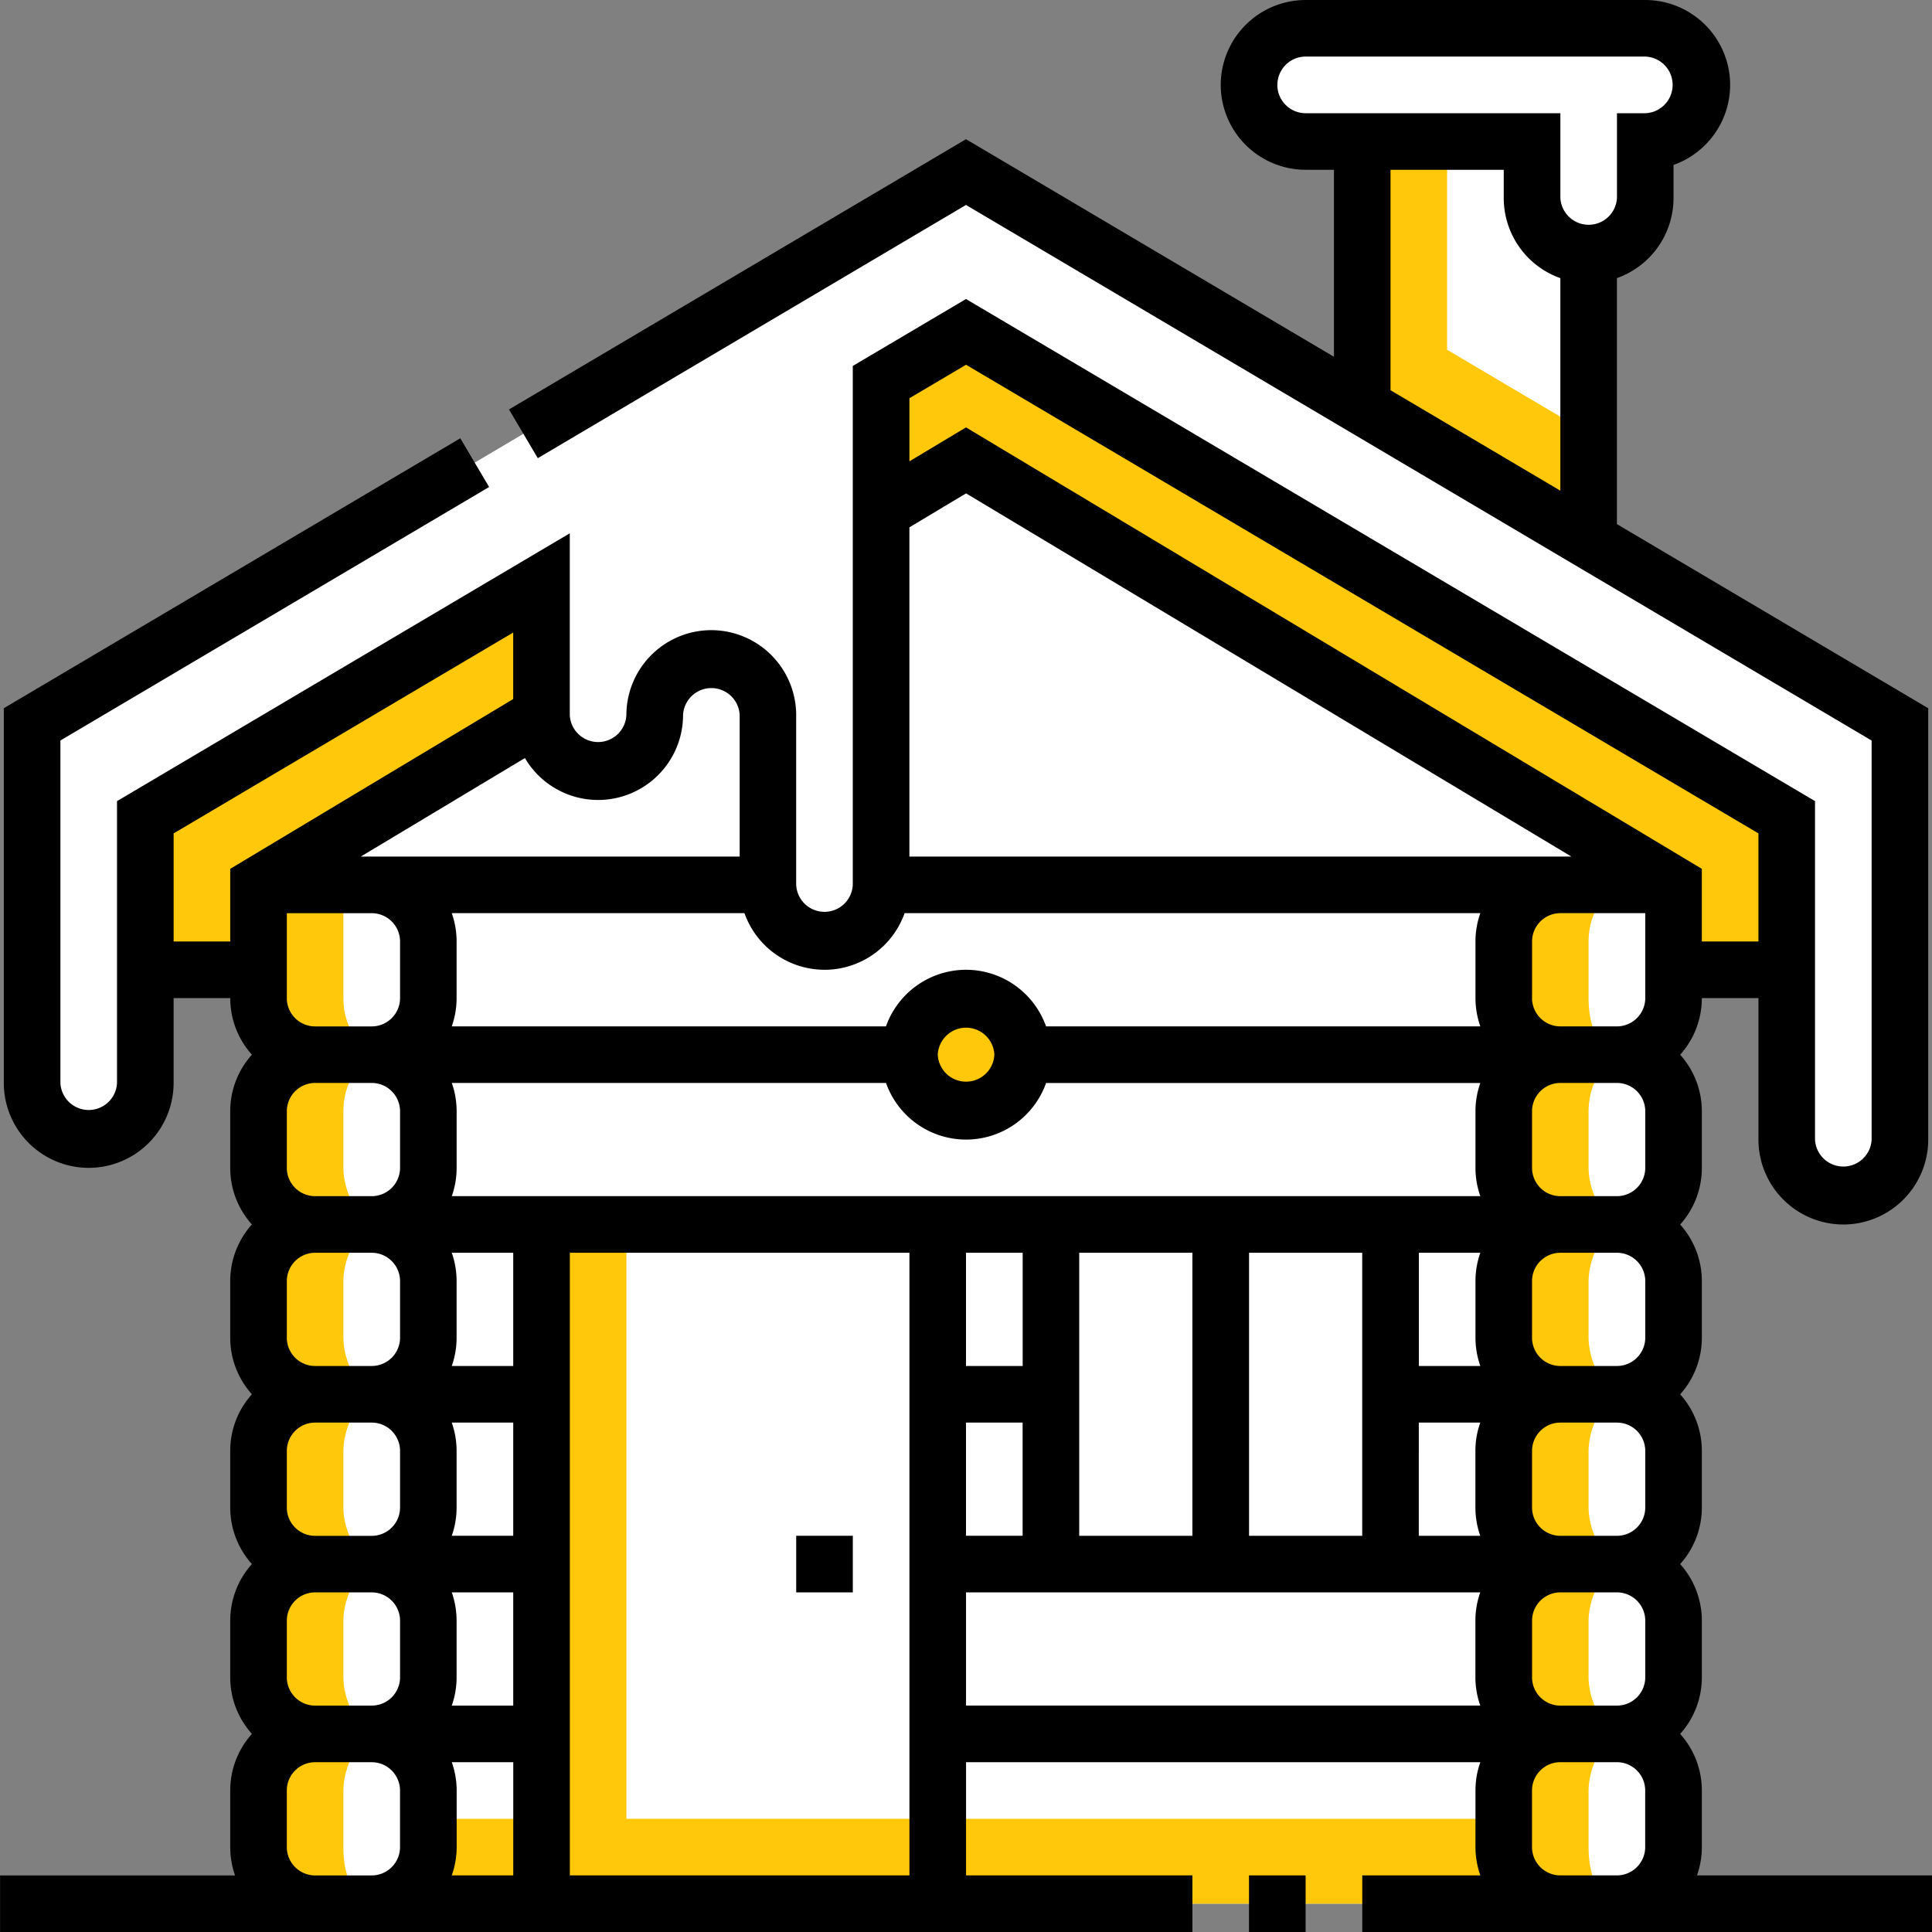 <svg width="60" height="60" fill="none" xmlns="http://www.w3.org/2000/svg"><rect width="100%" height="100%" fill="#808080" stroke="none"/><path fill-rule="evenodd" clip-rule="evenodd" d="M25.605 29.238c.971 0 1.758-.787 1.758-1.758V11.866L30 10.306 55.488 25.38v10.01a1.758 1.758 0 003.516 0V22.497L30 5.344.996 22.496v11.137a1.758 1.758 0 103.516 0V25.38l12.305-7.277v4.104a1.758 1.758 0 003.515 0 1.758 1.758 0 113.516 0v5.273c0 .971.787 1.758 1.758 1.758zM42.304 12.62l7.032 4.158V7.91a1.758 1.758 0 01-1.758-1.758V4.394h-5.274v8.226z" fill="#fff"/><path fill-rule="evenodd" clip-rule="evenodd" d="M47.578 4.395v1.757a1.758 1.758 0 003.515 0V4.395a1.758 1.758 0 00.011-3.516H40.547a1.757 1.757 0 100 3.516h7.03z" fill="#fff"/><path fill-rule="evenodd" clip-rule="evenodd" d="M4.512 30.117h3.516V27.48l8.789-5.273v-4.104L4.512 25.38v4.737zM30 14.297L51.972 27.48v2.637h3.516V25.38L30 10.307l-2.637 1.56v4.012L30 14.297z" fill="#FFC80A"/><path fill-rule="evenodd" clip-rule="evenodd" d="M23.848 27.48v-5.273a1.758 1.758 0 00-3.516 0 1.758 1.758 0 11-3.516 0l-8.788 5.274h15.82zm3.515 0h24.61L30 14.298l-2.637 1.582v11.602z" fill="#fff"/><path fill-rule="evenodd" clip-rule="evenodd" d="M11.543 32.754c.967 0 1.758-.791 1.758-1.758v-1.758c0-.963-.785-1.752-1.747-1.758H8.028v3.516c0 .967.79 1.758 1.757 1.758-.966 0-1.757.79-1.757 1.758v1.758c0 .966.79 1.757 1.757 1.757-.966 0-1.757.791-1.757 1.758v1.758c0 .967.79 1.758 1.757 1.758-.966 0-1.757.79-1.757 1.758v1.757c0 .967.79 1.758 1.757 1.758-.966 0-1.757.791-1.757 1.758v1.758c0 .967.79 1.758 1.757 1.758-.966 0-1.757.79-1.757 1.758v1.757c0 .967.79 1.758 1.757 1.758h1.758c.967 0 1.758-.79 1.758-1.758v-1.758c0-.966-.791-1.757-1.758-1.757.967 0 1.758-.791 1.758-1.758v-1.758c0-.967-.791-1.758-1.758-1.758.967 0 1.758-.79 1.758-1.758V45.06c0-.967-.791-1.758-1.758-1.758.967 0 1.758-.791 1.758-1.758v-1.758c0-.967-.791-1.758-1.758-1.758.967 0 1.758-.79 1.758-1.758v-1.757c0-.967-.791-1.758-1.758-1.758zm36.914 0a1.763 1.763 0 01-1.758-1.758v-1.758c0-.963.785-1.752 1.747-1.758h3.526v3.516c0 .967-.79 1.758-1.757 1.758.966 0 1.757.79 1.757 1.758v1.758c0 .966-.79 1.757-1.757 1.757.966 0 1.757.791 1.757 1.758v1.758c0 .967-.79 1.758-1.757 1.758.966 0 1.757.79 1.757 1.758v1.757c0 .967-.79 1.758-1.757 1.758.966 0 1.757.791 1.757 1.758v1.758c0 .967-.79 1.758-1.757 1.758.966 0 1.757.79 1.757 1.758v1.757c0 .967-.79 1.758-1.757 1.758h-1.758a1.763 1.763 0 01-1.758-1.758v-1.758c0-.966.791-1.757 1.758-1.757a1.763 1.763 0 01-1.758-1.758v-1.758c0-.967.791-1.758 1.758-1.758a1.763 1.763 0 01-1.758-1.758V45.06c0-.967.791-1.758 1.758-1.758a1.763 1.763 0 01-1.758-1.758v-1.758c0-.967.791-1.758 1.758-1.758a1.763 1.763 0 01-1.758-1.758v-1.757c0-.967.79-1.758 1.758-1.758z" fill="#fff"/><path fill-rule="evenodd" clip-rule="evenodd" d="M11.543 32.754c.967 0 1.758.791 1.758 1.758v1.758c0 .966-.791 1.758-1.758 1.758.967 0 1.758.79 1.758 1.757v1.758c0 .967-.791 1.758-1.758 1.758.967 0 1.758.79 1.758 1.758v1.758c0 .966-.791 1.757-1.758 1.757.967 0 1.758.791 1.758 1.758v1.758c0 .967-.791 1.758-1.758 1.758.967 0 1.758.79 1.758 1.758v1.757c0 .962-.782 1.75-1.742 1.758h5.258V38.028H29.12V59.12h19.32a1.763 1.763 0 01-1.742-1.758v-1.757c0-.967.791-1.758 1.758-1.758a1.763 1.763 0 01-1.758-1.758v-1.758c0-.967.791-1.758 1.758-1.758-.967 0-1.758-.79-1.758-1.757v-1.758c0-.967.791-1.758 1.758-1.758-.967 0-1.758-.79-1.758-1.758v-1.758c0-.966.791-1.757 1.758-1.757a1.763 1.763 0 01-1.758-1.758v-1.758c0-.967.791-1.758 1.758-1.758a1.763 1.763 0 01-1.758-1.758v-1.758c0-.963.785-1.751 1.747-1.757H27.363a1.758 1.758 0 01-3.515 0H11.554a1.763 1.763 0 011.747 1.757v1.758c0 .967-.791 1.758-1.758 1.758zm21.094 5.274h10.547v10.546H32.637V38.028zm-4.395-5.274c0-.967.791-1.758 1.758-1.758s1.758.791 1.758 1.758-.791 1.758-1.758 1.758a1.763 1.763 0 01-1.758-1.758z" fill="#fff"/><path fill-rule="evenodd" clip-rule="evenodd" d="M16.816 38.027h12.305v21.094H16.816V38.027zm15.821 0h10.547v10.547H32.637V38.027z" fill="#fff"/><path d="M30.27 34.52a1.759 1.759 0 10-.531-3.477 1.759 1.759 0 00.53 3.477z" fill="#FFC80A"/><path fill-rule="evenodd" clip-rule="evenodd" d="M25.605 29.238c.971 0 1.758-.787 1.758-1.757v-2.637a1.758 1.758 0 01-3.515 0v2.637c0 .97.787 1.757 1.758 1.757zm29.883 3.516v2.637a1.758 1.758 0 003.516 0v-2.637a1.758 1.758 0 01-3.516 0zM.996 30.996v2.637a1.758 1.758 0 103.516 0v-2.637a1.758 1.758 0 01-3.516 0zm15.82-10.546v1.757a1.758 1.758 0 003.516 0V20.45c0 1.323-3.515 1.323-3.515 0z" fill="#fff"/><path fill-rule="evenodd" clip-rule="evenodd" d="M4.512 30.117h3.516V27.48H4.512v2.637zm47.46 0h3.516V27.48h-3.516v2.637zm-41.308.879v-3.515H8.028v3.515c0 .967.79 1.758 1.757 1.758-.966 0-1.757.79-1.757 1.758v1.758c0 .966.79 1.757 1.757 1.757-.966 0-1.757.791-1.757 1.758v1.758c0 .967.79 1.758 1.757 1.758-.966 0-1.757.79-1.757 1.758v1.757c0 .967.79 1.758 1.757 1.758-.966 0-1.757.791-1.757 1.758v1.758c0 .967.79 1.758 1.757 1.758-.966 0-1.757.79-1.757 1.758v1.757c0 .967.79 1.758 1.757 1.758h1.758c.037 0-.879-.156-.879-1.758v-1.758c0-.61.331-1.439.88-1.757-.525-.305-.88-1.11-.88-1.758v-1.758c0-.611.331-1.44.88-1.758-.525-.305-.88-1.11-.88-1.758V45.06c0-.612.331-1.44.88-1.758-.525-.305-.88-1.11-.88-1.758v-1.758c0-.611.331-1.439.88-1.758-.525-.305-.88-1.11-.88-1.758v-1.757c0-1.2.88-1.758.88-1.758s-.88-.559-.88-1.758zm37.793 1.758c-.967 0-1.758.79-1.758 1.758v1.758c0 .966.79 1.757 1.758 1.757-.967 0-1.758.791-1.758 1.758v1.758c0 .967.79 1.758 1.758 1.758-.967 0-1.758.79-1.758 1.758v1.757c0 .967.79 1.758 1.758 1.758-.967 0-1.758.791-1.758 1.758v1.758c0 .967.79 1.758 1.758 1.758-.967 0-1.758.79-1.758 1.758v1.757c0 .967.79 1.758 1.758 1.758h1.758c.037 0-.88-.156-.88-1.758v-1.758c0-.61.332-1.439.88-1.757-.525-.305-.88-1.11-.88-1.758v-1.758c0-.611.332-1.44.88-1.758-.525-.305-.88-1.11-.88-1.758V45.06c0-.612.332-1.44.88-1.758-.525-.305-.88-1.11-.88-1.758v-1.758c0-.611.332-1.439.88-1.758-.525-.305-.88-1.11-.88-1.758v-1.757c0-1.2.88-1.758.88-1.758s-.88-.23-.88-1.758v-1.758c0-1.199.88-1.758.88-1.758h-1.758c-.967 0-1.758.791-1.758 1.758v1.758c0 .967.79 1.758 1.758 1.758z" fill="#FFC80A"/><path fill-rule="evenodd" clip-rule="evenodd" d="M13.301 56.484v.88c0 .961-.783 1.749-1.742 1.757h5.258v-2.637H13.3zm15.82 0v2.637h19.32a1.763 1.763 0 01-1.742-1.758v-.879H29.121z" fill="#FFC80A"/><path fill-rule="evenodd" clip-rule="evenodd" d="M16.816 59.121h12.305v-2.637h-9.668V38.027h-2.637v21.094z" fill="#FFC80A"/><path fill-rule="evenodd" clip-rule="evenodd" d="M32.637 45.938h10.547v2.636H32.637v-2.636z" fill="#fff"/><path fill-rule="evenodd" clip-rule="evenodd" d="M42.304 12.62l7.032 4.159V13.46l-4.395-2.598V4.395h-2.637v8.225z" fill="#FFC80A"/><path fill-rule="evenodd" clip-rule="evenodd" d="M43.183.879h-2.636a1.757 1.757 0 100 3.516h2.636a1.758 1.758 0 010-3.516z" fill="#fff"/><path d="M36.643 23.878l-1.508-.904.905-1.508 1.507.905-.904 1.507zm-3.015-1.808l-1.507-.905.904-1.507 1.507.904-.904 1.508zm-10.66-5.136h-1.757v-1.758h1.758v1.758z" fill="#fff"/><path d="M38.789 58.242h1.758V60h-1.758v-1.758z" fill="#000"/><path d="M60 58.242h-7.299c.097-.275.151-.57.151-.879v-1.757c0-.675-.255-1.291-.673-1.758a2.626 2.626 0 00.673-1.758v-1.758a2.63 2.63 0 00-.673-1.758 2.625 2.625 0 00.673-1.758V45.06c0-.675-.255-1.291-.673-1.758a2.626 2.626 0 00.673-1.758v-1.758c0-.674-.255-1.29-.673-1.757a2.626 2.626 0 00.673-1.758v-1.758c0-.675-.255-1.291-.673-1.758a2.626 2.626 0 00.673-1.758h1.758v4.395a2.64 2.64 0 002.637 2.636 2.64 2.64 0 002.636-2.636V21.995l-9.668-5.718v-7.64a2.64 2.64 0 001.758-2.485v-1.03a2.642 2.642 0 001.758-2.485A2.64 2.64 0 0051.094 0H40.547a2.64 2.64 0 00-2.636 2.637 2.64 2.64 0 002.636 2.636h.88v5.807L30 4.323l-14.193 8.393.895 1.513L30 6.365l28.125 16.633V35.39a.88.88 0 01-1.758 0V24.879L30 9.286l-3.516 2.079V27.48a.88.88 0 01-1.758 0v-5.273a2.64 2.64 0 00-2.636-2.637 2.64 2.64 0 00-2.637 2.637.88.88 0 01-1.758 0v-5.645L3.634 24.88v8.754a.88.88 0 01-1.758 0V22.997l13.314-7.873-.895-1.513L.118 21.995v11.638a2.64 2.64 0 002.637 2.636 2.64 2.64 0 002.637-2.636v-2.637H7.15c0 .675.255 1.291.673 1.758a2.626 2.626 0 00-.673 1.758v1.758c0 .674.255 1.29.673 1.757a2.626 2.626 0 00-.673 1.758v1.758c0 .675.255 1.29.673 1.758a2.626 2.626 0 00-.673 1.758v1.757c0 .675.255 1.291.673 1.758a2.626 2.626 0 00-.673 1.758v1.758c0 .675.255 1.29.673 1.758a2.626 2.626 0 00-.673 1.758v1.757c0 .308.053.604.15.88H.002V60h37.03v-1.758h-7.03v-3.516h15.971a2.62 2.62 0 00-.151.88v1.757c0 .308.054.604.151.879h-3.667V60h17.696v-1.758zM39.67 2.637a.88.88 0 01.879-.88h10.546a.88.88 0 010 1.759h-.879v2.636a.88.88 0 01-1.757 0V3.516h-7.91a.88.88 0 01-.88-.88zm3.515 2.636H46.7v.88a2.64 2.64 0 001.758 2.485v6.6l-5.274-3.119V5.273zM47.58 52.09v-1.758a.88.88 0 01.879-.879h1.758a.88.88 0 01.878.879v1.758a.88.88 0 01-.879.879h-1.757a.88.88 0 01-.88-.88zm-33.55 2.637h1.91v3.515h-1.91a2.61 2.61 0 00.152-.879v-1.757c0-.309-.054-.604-.151-.88zM8.908 52.09v-1.758a.88.88 0 01.88-.879h1.757a.88.88 0 01.879.879v1.758a.88.88 0 01-.879.879H9.786a.88.88 0 01-.879-.88zm0-5.274V45.06a.88.88 0 01.88-.88h1.757a.88.88 0 01.879.88v1.757a.88.88 0 01-.879.88H9.786a.88.88 0 01-.879-.88zm0-5.273v-1.758a.88.88 0 01.88-.879h1.757a.88.88 0 01.879.88v1.757a.88.88 0 01-.879.879H9.786a.88.88 0 01-.879-.879zm0-5.273v-1.758a.88.88 0 01.88-.88h1.757a.88.88 0 01.879.88v1.758a.88.88 0 01-.879.878H9.786a.88.88 0 01-.879-.879zm0-5.274V28.36h2.638a.88.88 0 01.878.88v1.757a.88.88 0 01-.879.879H9.786a.88.88 0 01-.879-.879zm7.031 21.973H14.03a2.64 2.64 0 00.15-.88v-1.757c0-.308-.053-.604-.15-.879h1.909v3.516zm0-5.274H14.03c.097-.275.15-.57.15-.879V45.06c0-.308-.053-.604-.15-.88h1.909v3.516zm0-5.273H14.03c.097-.275.15-.57.15-.879v-1.758c0-.308-.053-.604-.15-.879h1.909v3.516zm-1.908-5.274c.097-.275.15-.57.15-.879v-1.757c0-.308-.053-.604-.15-.88h13.485a2.64 2.64 0 002.486 1.759 2.641 2.641 0 002.485-1.758h13.486a2.61 2.61 0 00-.151.879v1.758c0 .308.054.603.151.878H14.03zm15.092-4.394a.88.88 0 011.758 0 .88.88 0 01-1.758 0zm18.457-1.758v-1.758a.88.88 0 01.877-.879h2.638v2.637a.88.88 0 01-.879.879h-1.757a.88.88 0 01-.88-.879zm-19.336-14.62l1.758-1.054 18.8 11.28h-20.56V16.377zm22.851 18.136v1.758a.88.88 0 01-.879.878h-1.757a.88.88 0 01-.88-.879v-1.757a.88.88 0 01.88-.88h1.758a.88.88 0 01.878.88zm0 5.273v1.758a.88.88 0 01-.879.879h-1.757a.88.88 0 01-.88-.879v-1.758a.88.88 0 01.88-.879h1.758a.88.88 0 01.878.88zm0 5.274v1.757a.88.88 0 01-.879.88h-1.757a.88.88 0 01-.88-.88V45.06a.88.88 0 01.88-.88h1.758a.88.88 0 01.878.88zm-7.03-6.153h1.908a2.615 2.615 0 00-.151.88v1.757c0 .308.054.604.151.879h-1.909v-3.516zm-12.305 0v3.516H30v-3.516h1.758zM30 44.18h1.758v3.515H30V44.18zm3.516-5.274h3.515v8.79h-3.515v-8.79zm5.273 0h3.516v8.79H38.79v-8.79zm5.273 5.274h1.91c-.099.275-.152.57-.152.879v1.757c0 .308.054.604.151.88h-1.909V44.18zm-14.06-32.852L54.61 25.882v3.356h-1.758v-2.255l-22.851-13.71-1.758 1.054v-1.96l1.758-1.039zm-4.395 18.79a2.641 2.641 0 002.486-1.759h17.88a2.615 2.615 0 00-.151.88v1.757c0 .308.054.604.151.879H32.486a2.641 2.641 0 00-2.485-1.758 2.641 2.641 0 00-2.486 1.758H14.03c.097-.275.15-.57.15-.879v-1.758c0-.308-.053-.604-.15-.879h9.09a2.64 2.64 0 002.486 1.758zm-7.03-5.274a2.64 2.64 0 002.636-2.637.88.88 0 011.758 0v4.395H11.202l5.1-3.06a2.638 2.638 0 002.273 1.302zM7.15 29.238H5.392v-3.356l10.546-6.238v2.066L7.15 26.983v2.255zm1.757 28.125v-1.758a.88.88 0 01.88-.878h1.757a.88.88 0 01.879.879v1.757a.88.88 0 01-.878.88h-1.76a.88.88 0 01-.878-.88zm8.79.88V38.905h10.546v19.336H17.696zM30 49.452h15.971a2.61 2.61 0 00-.151.879v1.758c0 .308.054.604.151.879h-15.97v-3.516zm17.578 7.91v-1.758a.88.88 0 01.879-.878h1.758a.88.88 0 01.878.879v1.757a.88.88 0 01-.877.88h-1.76a.88.88 0 01-.878-.88z" fill="#000"/><path d="M24.727 47.695h1.758v1.758h-1.758v-1.758z" fill="#000"/></svg>